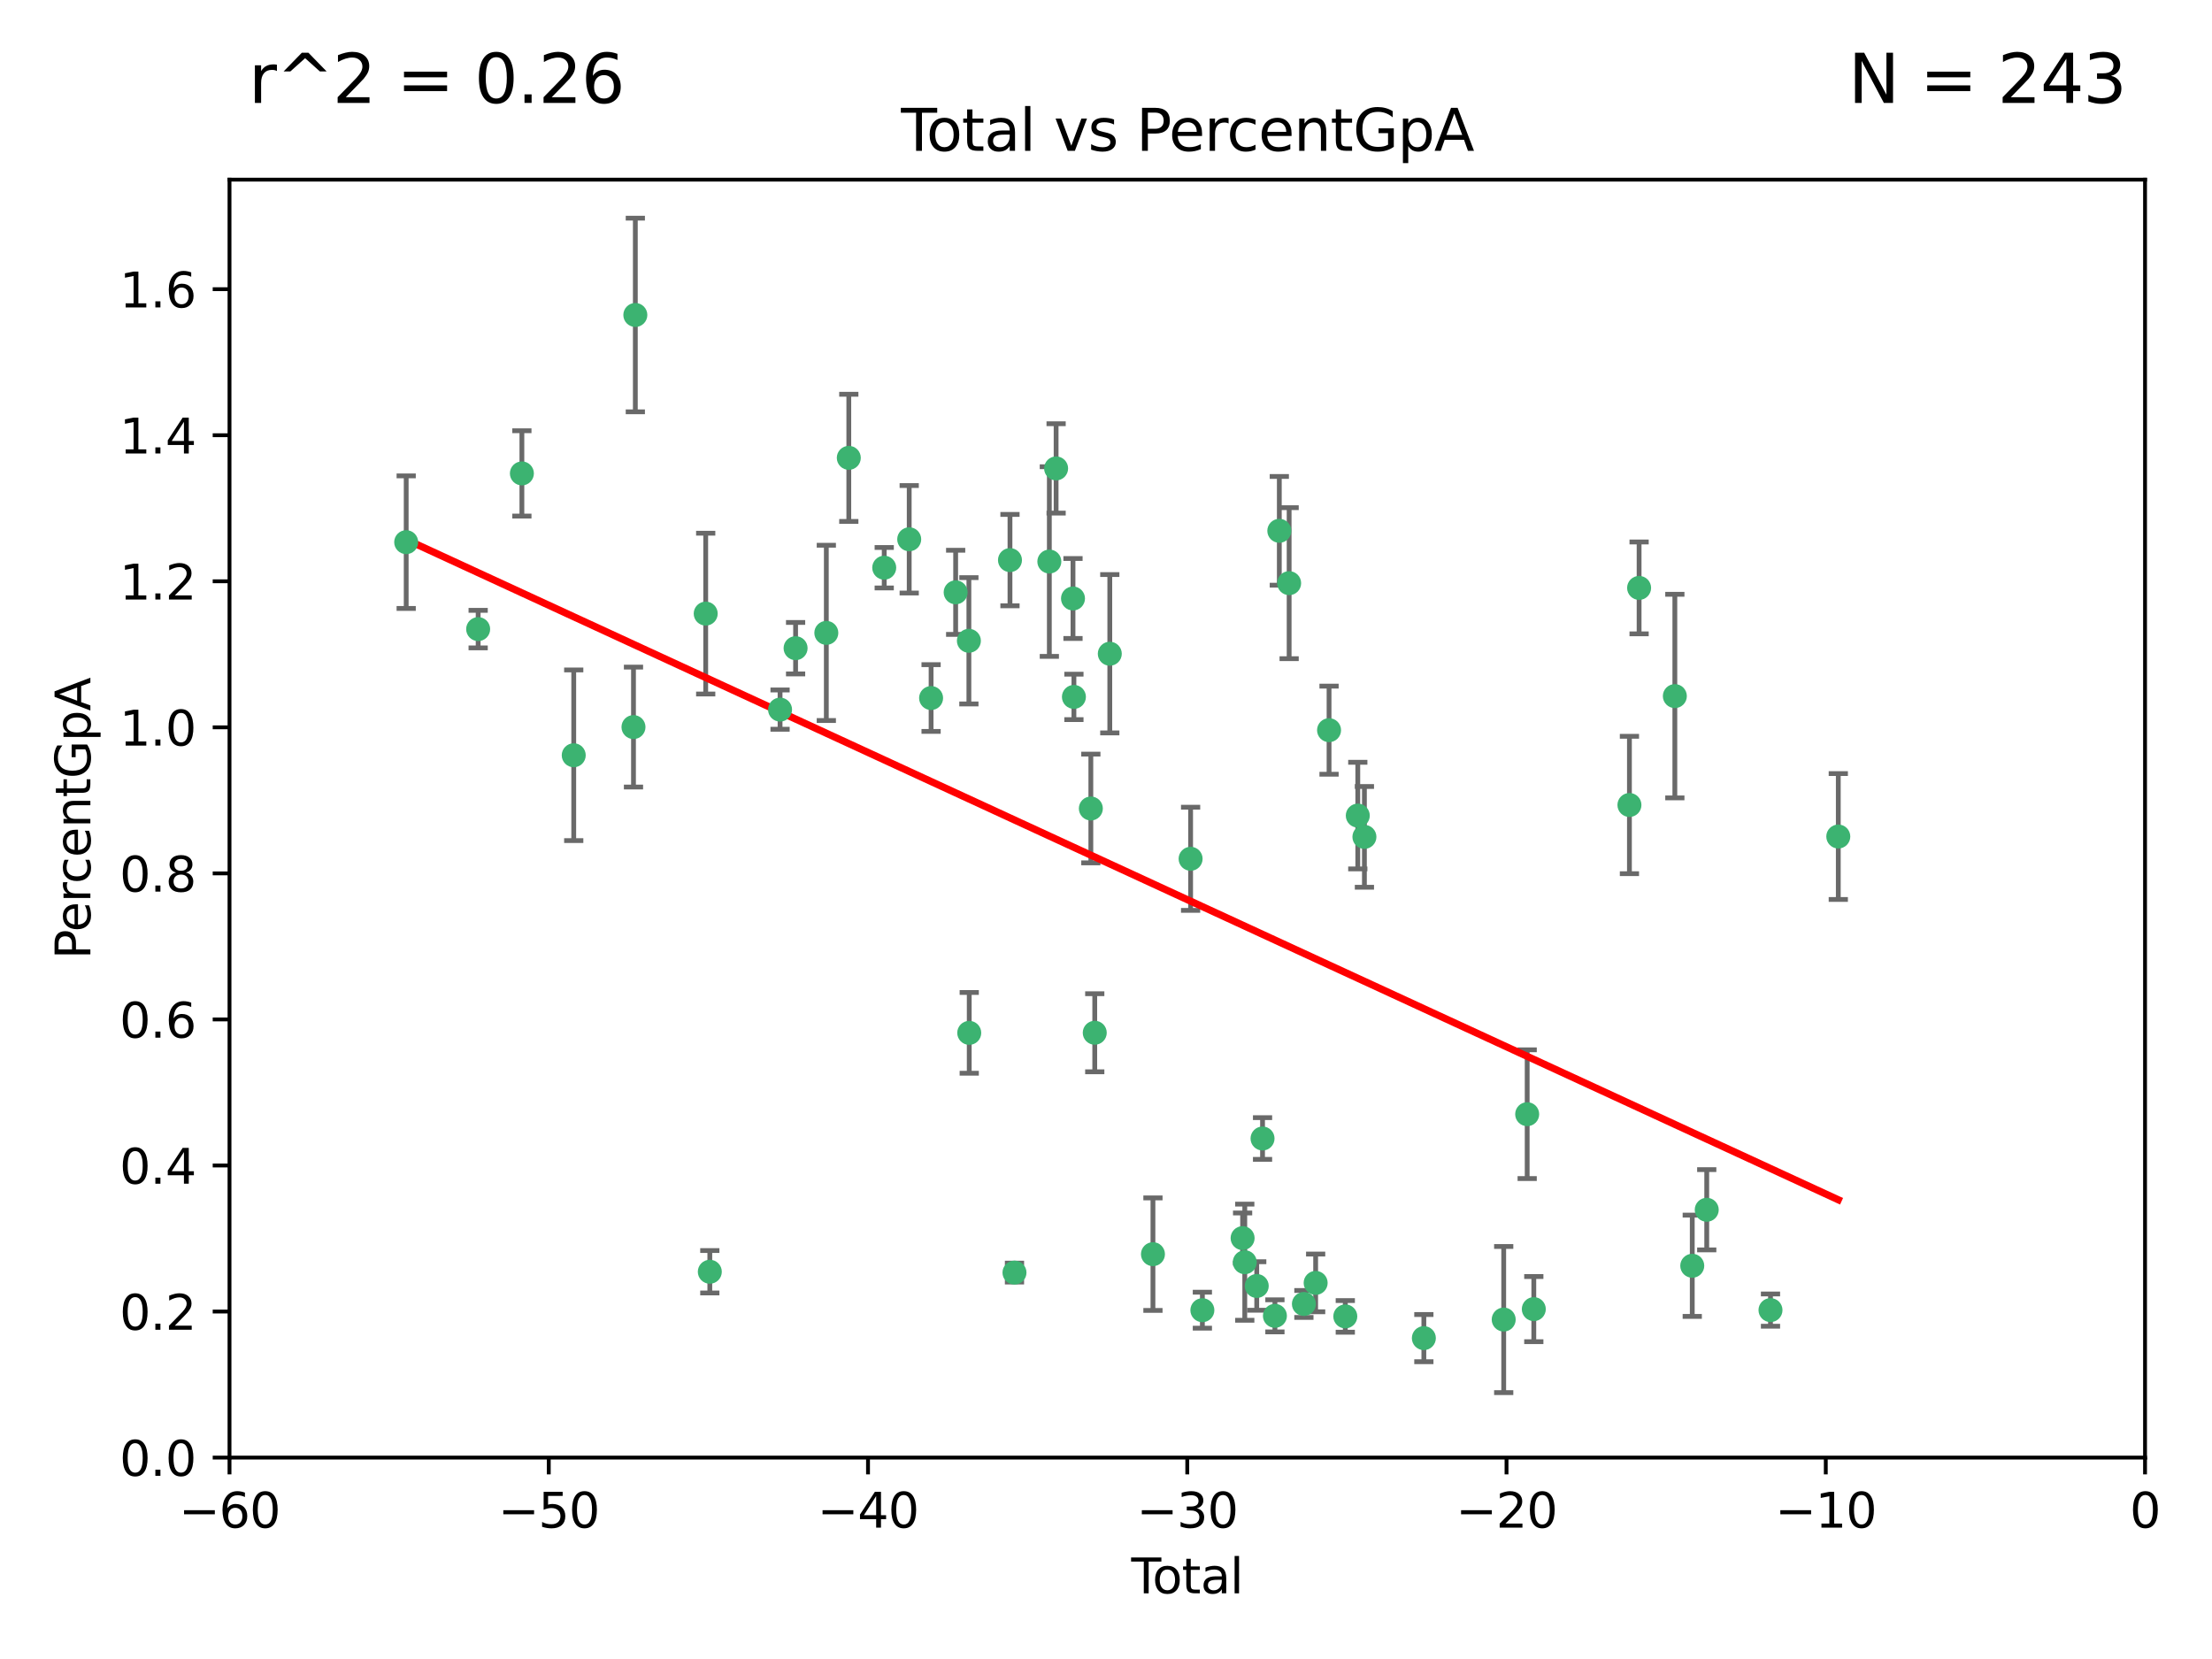 <?xml version="1.0" encoding="utf-8" standalone="no"?>
<!DOCTYPE svg PUBLIC "-//W3C//DTD SVG 1.1//EN"
  "http://www.w3.org/Graphics/SVG/1.1/DTD/svg11.dtd">
<svg xmlns:xlink="http://www.w3.org/1999/xlink" width="460.8pt" height="345.6pt" viewBox="0 0 460.8 345.6" xmlns="http://www.w3.org/2000/svg" version="1.1">
 <defs>
  <style type="text/css">*{stroke-linejoin: round; stroke-linecap: butt}</style>
 </defs>
 <g id="figure_1">
  <g id="patch_1">
   <path d="M 0 345.6 
L 460.8 345.6 
L 460.8 0 
L 0 0 
z
" style="fill: #ffffff"/>
  </g>
  <g id="axes_1">
   <g id="patch_2">
    <path d="M 47.81 303.64 
L 446.85 303.64 
L 446.85 37.422 
L 47.81 37.422 
z
" style="fill: #ffffff"/>
   </g>
   <g id="PathCollection_1">
    <defs>
     <path id="m4f9d0438b4" d="M 0 1.118 
C 0.297 1.118 0.581 1 0.791 0.791 
C 1 0.581 1.118 0.297 1.118 0 
C 1.118 -0.297 1 -0.581 0.791 -0.791 
C 0.581 -1 0.297 -1.118 0 -1.118 
C -0.297 -1.118 -0.581 -1 -0.791 -0.791 
C -1 -0.581 -1.118 -0.297 -1.118 0 
C -1.118 0.297 -1 0.581 -0.791 0.791 
C -0.581 1 -0.297 1.118 0 1.118 
z
" style="stroke: #3cb371"/>
    </defs>
    <g clip-path="url(#p48d75d1eac)">
     <use xlink:href="#m4f9d0438b4" x="84.617" y="112.942" style="fill: #3cb371; stroke: #3cb371"/>
     <use xlink:href="#m4f9d0438b4" x="99.609" y="131.055" style="fill: #3cb371; stroke: #3cb371"/>
     <use xlink:href="#m4f9d0438b4" x="108.719" y="98.62" style="fill: #3cb371; stroke: #3cb371"/>
     <use xlink:href="#m4f9d0438b4" x="119.519" y="157.336" style="fill: #3cb371; stroke: #3cb371"/>
     <use xlink:href="#m4f9d0438b4" x="131.967" y="151.463" style="fill: #3cb371; stroke: #3cb371"/>
     <use xlink:href="#m4f9d0438b4" x="132.351" y="65.615" style="fill: #3cb371; stroke: #3cb371"/>
     <use xlink:href="#m4f9d0438b4" x="147.011" y="127.827" style="fill: #3cb371; stroke: #3cb371"/>
     <use xlink:href="#m4f9d0438b4" x="147.867" y="264.929" style="fill: #3cb371; stroke: #3cb371"/>
     <use xlink:href="#m4f9d0438b4" x="162.501" y="147.824" style="fill: #3cb371; stroke: #3cb371"/>
     <use xlink:href="#m4f9d0438b4" x="165.737" y="135.027" style="fill: #3cb371; stroke: #3cb371"/>
     <use xlink:href="#m4f9d0438b4" x="172.138" y="131.841" style="fill: #3cb371; stroke: #3cb371"/>
     <use xlink:href="#m4f9d0438b4" x="176.821" y="95.379" style="fill: #3cb371; stroke: #3cb371"/>
     <use xlink:href="#m4f9d0438b4" x="184.2" y="118.263" style="fill: #3cb371; stroke: #3cb371"/>
     <use xlink:href="#m4f9d0438b4" x="189.405" y="112.342" style="fill: #3cb371; stroke: #3cb371"/>
     <use xlink:href="#m4f9d0438b4" x="193.963" y="145.415" style="fill: #3cb371; stroke: #3cb371"/>
     <use xlink:href="#m4f9d0438b4" x="199.081" y="123.393" style="fill: #3cb371; stroke: #3cb371"/>
     <use xlink:href="#m4f9d0438b4" x="201.837" y="133.489" style="fill: #3cb371; stroke: #3cb371"/>
     <use xlink:href="#m4f9d0438b4" x="201.91" y="215.165" style="fill: #3cb371; stroke: #3cb371"/>
     <use xlink:href="#m4f9d0438b4" x="210.397" y="116.68" style="fill: #3cb371; stroke: #3cb371"/>
     <use xlink:href="#m4f9d0438b4" x="211.335" y="265.102" style="fill: #3cb371; stroke: #3cb371"/>
     <use xlink:href="#m4f9d0438b4" x="218.597" y="116.981" style="fill: #3cb371; stroke: #3cb371"/>
     <use xlink:href="#m4f9d0438b4" x="220.007" y="97.58" style="fill: #3cb371; stroke: #3cb371"/>
     <use xlink:href="#m4f9d0438b4" x="223.525" y="124.676" style="fill: #3cb371; stroke: #3cb371"/>
     <use xlink:href="#m4f9d0438b4" x="223.717" y="145.177" style="fill: #3cb371; stroke: #3cb371"/>
     <use xlink:href="#m4f9d0438b4" x="227.243" y="168.424" style="fill: #3cb371; stroke: #3cb371"/>
     <use xlink:href="#m4f9d0438b4" x="228.057" y="215.142" style="fill: #3cb371; stroke: #3cb371"/>
     <use xlink:href="#m4f9d0438b4" x="231.191" y="136.185" style="fill: #3cb371; stroke: #3cb371"/>
     <use xlink:href="#m4f9d0438b4" x="240.18" y="261.265" style="fill: #3cb371; stroke: #3cb371"/>
     <use xlink:href="#m4f9d0438b4" x="248.025" y="178.902" style="fill: #3cb371; stroke: #3cb371"/>
     <use xlink:href="#m4f9d0438b4" x="250.477" y="272.938" style="fill: #3cb371; stroke: #3cb371"/>
     <use xlink:href="#m4f9d0438b4" x="258.858" y="257.921" style="fill: #3cb371; stroke: #3cb371"/>
     <use xlink:href="#m4f9d0438b4" x="259.308" y="262.942" style="fill: #3cb371; stroke: #3cb371"/>
     <use xlink:href="#m4f9d0438b4" x="261.801" y="267.892" style="fill: #3cb371; stroke: #3cb371"/>
     <use xlink:href="#m4f9d0438b4" x="263.01" y="237.171" style="fill: #3cb371; stroke: #3cb371"/>
     <use xlink:href="#m4f9d0438b4" x="265.589" y="274.114" style="fill: #3cb371; stroke: #3cb371"/>
     <use xlink:href="#m4f9d0438b4" x="266.505" y="110.578" style="fill: #3cb371; stroke: #3cb371"/>
     <use xlink:href="#m4f9d0438b4" x="268.551" y="121.483" style="fill: #3cb371; stroke: #3cb371"/>
     <use xlink:href="#m4f9d0438b4" x="271.626" y="271.638" style="fill: #3cb371; stroke: #3cb371"/>
     <use xlink:href="#m4f9d0438b4" x="274.074" y="267.254" style="fill: #3cb371; stroke: #3cb371"/>
     <use xlink:href="#m4f9d0438b4" x="276.866" y="152.109" style="fill: #3cb371; stroke: #3cb371"/>
     <use xlink:href="#m4f9d0438b4" x="280.25" y="274.228" style="fill: #3cb371; stroke: #3cb371"/>
     <use xlink:href="#m4f9d0438b4" x="282.852" y="169.904" style="fill: #3cb371; stroke: #3cb371"/>
     <use xlink:href="#m4f9d0438b4" x="284.233" y="174.337" style="fill: #3cb371; stroke: #3cb371"/>
     <use xlink:href="#m4f9d0438b4" x="296.615" y="278.754" style="fill: #3cb371; stroke: #3cb371"/>
     <use xlink:href="#m4f9d0438b4" x="313.249" y="274.885" style="fill: #3cb371; stroke: #3cb371"/>
     <use xlink:href="#m4f9d0438b4" x="318.14" y="232.104" style="fill: #3cb371; stroke: #3cb371"/>
     <use xlink:href="#m4f9d0438b4" x="319.52" y="272.713" style="fill: #3cb371; stroke: #3cb371"/>
     <use xlink:href="#m4f9d0438b4" x="339.441" y="167.694" style="fill: #3cb371; stroke: #3cb371"/>
     <use xlink:href="#m4f9d0438b4" x="341.455" y="122.472" style="fill: #3cb371; stroke: #3cb371"/>
     <use xlink:href="#m4f9d0438b4" x="348.901" y="145.01" style="fill: #3cb371; stroke: #3cb371"/>
     <use xlink:href="#m4f9d0438b4" x="352.528" y="263.683" style="fill: #3cb371; stroke: #3cb371"/>
     <use xlink:href="#m4f9d0438b4" x="355.544" y="252.017" style="fill: #3cb371; stroke: #3cb371"/>
     <use xlink:href="#m4f9d0438b4" x="368.826" y="272.919" style="fill: #3cb371; stroke: #3cb371"/>
     <use xlink:href="#m4f9d0438b4" x="382.95" y="174.262" style="fill: #3cb371; stroke: #3cb371"/>
    </g>
   </g>
   <g id="matplotlib.axis_1">
    <g id="xtick_1">
     <g id="line2d_1">
      <defs>
       <path id="m6ac5cd3723" d="M 0 0 
L 0 3.5 
" style="stroke: #000000; stroke-width: 0.8"/>
      </defs>
      <g>
       <use xlink:href="#m6ac5cd3723" x="47.81" y="303.64" style="stroke: #000000; stroke-width: 0.8"/>
      </g>
     </g>
     <g id="text_1">
      <!-- −60 -->
      <g transform="translate(37.258 318.238)scale(0.1 -0.1)">
       <defs>
        <path id="DejaVuSans-2212" d="M 678 2272 
L 4684 2272 
L 4684 1741 
L 678 1741 
L 678 2272 
z
" transform="scale(0.016)"/>
        <path id="DejaVuSans-36" d="M 2113 2584 
Q 1688 2584 1439 2293 
Q 1191 2003 1191 1497 
Q 1191 994 1439 701 
Q 1688 409 2113 409 
Q 2538 409 2786 701 
Q 3034 994 3034 1497 
Q 3034 2003 2786 2293 
Q 2538 2584 2113 2584 
z
M 3366 4563 
L 3366 3988 
Q 3128 4100 2886 4159 
Q 2644 4219 2406 4219 
Q 1781 4219 1451 3797 
Q 1122 3375 1075 2522 
Q 1259 2794 1537 2939 
Q 1816 3084 2150 3084 
Q 2853 3084 3261 2657 
Q 3669 2231 3669 1497 
Q 3669 778 3244 343 
Q 2819 -91 2113 -91 
Q 1303 -91 875 529 
Q 447 1150 447 2328 
Q 447 3434 972 4092 
Q 1497 4750 2381 4750 
Q 2619 4750 2861 4703 
Q 3103 4656 3366 4563 
z
" transform="scale(0.016)"/>
        <path id="DejaVuSans-30" d="M 2034 4250 
Q 1547 4250 1301 3770 
Q 1056 3291 1056 2328 
Q 1056 1369 1301 889 
Q 1547 409 2034 409 
Q 2525 409 2770 889 
Q 3016 1369 3016 2328 
Q 3016 3291 2770 3770 
Q 2525 4250 2034 4250 
z
M 2034 4750 
Q 2819 4750 3233 4129 
Q 3647 3509 3647 2328 
Q 3647 1150 3233 529 
Q 2819 -91 2034 -91 
Q 1250 -91 836 529 
Q 422 1150 422 2328 
Q 422 3509 836 4129 
Q 1250 4750 2034 4750 
z
" transform="scale(0.016)"/>
       </defs>
       <use xlink:href="#DejaVuSans-2212"/>
       <use xlink:href="#DejaVuSans-36" x="83.789"/>
       <use xlink:href="#DejaVuSans-30" x="147.412"/>
      </g>
     </g>
    </g>
    <g id="xtick_2">
     <g id="line2d_2">
      <g>
       <use xlink:href="#m6ac5cd3723" x="114.317" y="303.64" style="stroke: #000000; stroke-width: 0.8"/>
      </g>
     </g>
     <g id="text_2">
      <!-- −50 -->
      <g transform="translate(103.764 318.238)scale(0.1 -0.1)">
       <defs>
        <path id="DejaVuSans-35" d="M 691 4666 
L 3169 4666 
L 3169 4134 
L 1269 4134 
L 1269 2991 
Q 1406 3038 1543 3061 
Q 1681 3084 1819 3084 
Q 2600 3084 3056 2656 
Q 3513 2228 3513 1497 
Q 3513 744 3044 326 
Q 2575 -91 1722 -91 
Q 1428 -91 1123 -41 
Q 819 9 494 109 
L 494 744 
Q 775 591 1075 516 
Q 1375 441 1709 441 
Q 2250 441 2565 725 
Q 2881 1009 2881 1497 
Q 2881 1984 2565 2268 
Q 2250 2553 1709 2553 
Q 1456 2553 1204 2497 
Q 953 2441 691 2322 
L 691 4666 
z
" transform="scale(0.016)"/>
       </defs>
       <use xlink:href="#DejaVuSans-2212"/>
       <use xlink:href="#DejaVuSans-35" x="83.789"/>
       <use xlink:href="#DejaVuSans-30" x="147.412"/>
      </g>
     </g>
    </g>
    <g id="xtick_3">
     <g id="line2d_3">
      <g>
       <use xlink:href="#m6ac5cd3723" x="180.823" y="303.64" style="stroke: #000000; stroke-width: 0.8"/>
      </g>
     </g>
     <g id="text_3">
      <!-- −40 -->
      <g transform="translate(170.271 318.238)scale(0.1 -0.1)">
       <defs>
        <path id="DejaVuSans-34" d="M 2419 4116 
L 825 1625 
L 2419 1625 
L 2419 4116 
z
M 2253 4666 
L 3047 4666 
L 3047 1625 
L 3713 1625 
L 3713 1100 
L 3047 1100 
L 3047 0 
L 2419 0 
L 2419 1100 
L 313 1100 
L 313 1709 
L 2253 4666 
z
" transform="scale(0.016)"/>
       </defs>
       <use xlink:href="#DejaVuSans-2212"/>
       <use xlink:href="#DejaVuSans-34" x="83.789"/>
       <use xlink:href="#DejaVuSans-30" x="147.412"/>
      </g>
     </g>
    </g>
    <g id="xtick_4">
     <g id="line2d_4">
      <g>
       <use xlink:href="#m6ac5cd3723" x="247.33" y="303.64" style="stroke: #000000; stroke-width: 0.8"/>
      </g>
     </g>
     <g id="text_4">
      <!-- −30 -->
      <g transform="translate(236.778 318.238)scale(0.1 -0.1)">
       <defs>
        <path id="DejaVuSans-33" d="M 2597 2516 
Q 3050 2419 3304 2112 
Q 3559 1806 3559 1356 
Q 3559 666 3084 287 
Q 2609 -91 1734 -91 
Q 1441 -91 1130 -33 
Q 819 25 488 141 
L 488 750 
Q 750 597 1062 519 
Q 1375 441 1716 441 
Q 2309 441 2620 675 
Q 2931 909 2931 1356 
Q 2931 1769 2642 2001 
Q 2353 2234 1838 2234 
L 1294 2234 
L 1294 2753 
L 1863 2753 
Q 2328 2753 2575 2939 
Q 2822 3125 2822 3475 
Q 2822 3834 2567 4026 
Q 2313 4219 1838 4219 
Q 1578 4219 1281 4162 
Q 984 4106 628 3988 
L 628 4550 
Q 988 4650 1302 4700 
Q 1616 4750 1894 4750 
Q 2613 4750 3031 4423 
Q 3450 4097 3450 3541 
Q 3450 3153 3228 2886 
Q 3006 2619 2597 2516 
z
" transform="scale(0.016)"/>
       </defs>
       <use xlink:href="#DejaVuSans-2212"/>
       <use xlink:href="#DejaVuSans-33" x="83.789"/>
       <use xlink:href="#DejaVuSans-30" x="147.412"/>
      </g>
     </g>
    </g>
    <g id="xtick_5">
     <g id="line2d_5">
      <g>
       <use xlink:href="#m6ac5cd3723" x="313.837" y="303.64" style="stroke: #000000; stroke-width: 0.8"/>
      </g>
     </g>
     <g id="text_5">
      <!-- −20 -->
      <g transform="translate(303.284 318.238)scale(0.1 -0.1)">
       <defs>
        <path id="DejaVuSans-32" d="M 1228 531 
L 3431 531 
L 3431 0 
L 469 0 
L 469 531 
Q 828 903 1448 1529 
Q 2069 2156 2228 2338 
Q 2531 2678 2651 2914 
Q 2772 3150 2772 3378 
Q 2772 3750 2511 3984 
Q 2250 4219 1831 4219 
Q 1534 4219 1204 4116 
Q 875 4013 500 3803 
L 500 4441 
Q 881 4594 1212 4672 
Q 1544 4750 1819 4750 
Q 2544 4750 2975 4387 
Q 3406 4025 3406 3419 
Q 3406 3131 3298 2873 
Q 3191 2616 2906 2266 
Q 2828 2175 2409 1742 
Q 1991 1309 1228 531 
z
" transform="scale(0.016)"/>
       </defs>
       <use xlink:href="#DejaVuSans-2212"/>
       <use xlink:href="#DejaVuSans-32" x="83.789"/>
       <use xlink:href="#DejaVuSans-30" x="147.412"/>
      </g>
     </g>
    </g>
    <g id="xtick_6">
     <g id="line2d_6">
      <g>
       <use xlink:href="#m6ac5cd3723" x="380.343" y="303.64" style="stroke: #000000; stroke-width: 0.8"/>
      </g>
     </g>
     <g id="text_6">
      <!-- −10 -->
      <g transform="translate(369.791 318.238)scale(0.1 -0.1)">
       <defs>
        <path id="DejaVuSans-31" d="M 794 531 
L 1825 531 
L 1825 4091 
L 703 3866 
L 703 4441 
L 1819 4666 
L 2450 4666 
L 2450 531 
L 3481 531 
L 3481 0 
L 794 0 
L 794 531 
z
" transform="scale(0.016)"/>
       </defs>
       <use xlink:href="#DejaVuSans-2212"/>
       <use xlink:href="#DejaVuSans-31" x="83.789"/>
       <use xlink:href="#DejaVuSans-30" x="147.412"/>
      </g>
     </g>
    </g>
    <g id="xtick_7">
     <g id="line2d_7">
      <g>
       <use xlink:href="#m6ac5cd3723" x="446.85" y="303.64" style="stroke: #000000; stroke-width: 0.8"/>
      </g>
     </g>
     <g id="text_7">
      <!-- 0 -->
      <g transform="translate(443.669 318.238)scale(0.1 -0.1)">
       <use xlink:href="#DejaVuSans-30"/>
      </g>
     </g>
    </g>
    <g id="text_8">
     <!-- Total -->
     <g transform="translate(235.653 331.917)scale(0.1 -0.1)">
      <defs>
       <path id="DejaVuSans-54" d="M -19 4666 
L 3928 4666 
L 3928 4134 
L 2272 4134 
L 2272 0 
L 1638 0 
L 1638 4134 
L -19 4134 
L -19 4666 
z
" transform="scale(0.016)"/>
       <path id="DejaVuSans-6f" d="M 1959 3097 
Q 1497 3097 1228 2736 
Q 959 2375 959 1747 
Q 959 1119 1226 758 
Q 1494 397 1959 397 
Q 2419 397 2687 759 
Q 2956 1122 2956 1747 
Q 2956 2369 2687 2733 
Q 2419 3097 1959 3097 
z
M 1959 3584 
Q 2709 3584 3137 3096 
Q 3566 2609 3566 1747 
Q 3566 888 3137 398 
Q 2709 -91 1959 -91 
Q 1206 -91 779 398 
Q 353 888 353 1747 
Q 353 2609 779 3096 
Q 1206 3584 1959 3584 
z
" transform="scale(0.016)"/>
       <path id="DejaVuSans-74" d="M 1172 4494 
L 1172 3500 
L 2356 3500 
L 2356 3053 
L 1172 3053 
L 1172 1153 
Q 1172 725 1289 603 
Q 1406 481 1766 481 
L 2356 481 
L 2356 0 
L 1766 0 
Q 1100 0 847 248 
Q 594 497 594 1153 
L 594 3053 
L 172 3053 
L 172 3500 
L 594 3500 
L 594 4494 
L 1172 4494 
z
" transform="scale(0.016)"/>
       <path id="DejaVuSans-61" d="M 2194 1759 
Q 1497 1759 1228 1600 
Q 959 1441 959 1056 
Q 959 750 1161 570 
Q 1363 391 1709 391 
Q 2188 391 2477 730 
Q 2766 1069 2766 1631 
L 2766 1759 
L 2194 1759 
z
M 3341 1997 
L 3341 0 
L 2766 0 
L 2766 531 
Q 2569 213 2275 61 
Q 1981 -91 1556 -91 
Q 1019 -91 701 211 
Q 384 513 384 1019 
Q 384 1609 779 1909 
Q 1175 2209 1959 2209 
L 2766 2209 
L 2766 2266 
Q 2766 2663 2505 2880 
Q 2244 3097 1772 3097 
Q 1472 3097 1187 3025 
Q 903 2953 641 2809 
L 641 3341 
Q 956 3463 1253 3523 
Q 1550 3584 1831 3584 
Q 2591 3584 2966 3190 
Q 3341 2797 3341 1997 
z
" transform="scale(0.016)"/>
       <path id="DejaVuSans-6c" d="M 603 4863 
L 1178 4863 
L 1178 0 
L 603 0 
L 603 4863 
z
" transform="scale(0.016)"/>
      </defs>
      <use xlink:href="#DejaVuSans-54"/>
      <use xlink:href="#DejaVuSans-6f" x="44.084"/>
      <use xlink:href="#DejaVuSans-74" x="105.266"/>
      <use xlink:href="#DejaVuSans-61" x="144.475"/>
      <use xlink:href="#DejaVuSans-6c" x="205.754"/>
     </g>
    </g>
   </g>
   <g id="matplotlib.axis_2">
    <g id="ytick_1">
     <g id="line2d_8">
      <defs>
       <path id="m7267d95644" d="M 0 0 
L -3.5 0 
" style="stroke: #000000; stroke-width: 0.8"/>
      </defs>
      <g>
       <use xlink:href="#m7267d95644" x="47.81" y="303.64" style="stroke: #000000; stroke-width: 0.8"/>
      </g>
     </g>
     <g id="text_9">
      <!-- 0.0 -->
      <g transform="translate(24.907 307.439)scale(0.1 -0.1)">
       <defs>
        <path id="DejaVuSans-2e" d="M 684 794 
L 1344 794 
L 1344 0 
L 684 0 
L 684 794 
z
" transform="scale(0.016)"/>
       </defs>
       <use xlink:href="#DejaVuSans-30"/>
       <use xlink:href="#DejaVuSans-2e" x="63.623"/>
       <use xlink:href="#DejaVuSans-30" x="95.41"/>
      </g>
     </g>
    </g>
    <g id="ytick_2">
     <g id="line2d_9">
      <g>
       <use xlink:href="#m7267d95644" x="47.81" y="273.215" style="stroke: #000000; stroke-width: 0.8"/>
      </g>
     </g>
     <g id="text_10">
      <!-- 0.2 -->
      <g transform="translate(24.907 277.014)scale(0.1 -0.1)">
       <use xlink:href="#DejaVuSans-30"/>
       <use xlink:href="#DejaVuSans-2e" x="63.623"/>
       <use xlink:href="#DejaVuSans-32" x="95.41"/>
      </g>
     </g>
    </g>
    <g id="ytick_3">
     <g id="line2d_10">
      <g>
       <use xlink:href="#m7267d95644" x="47.81" y="242.79" style="stroke: #000000; stroke-width: 0.8"/>
      </g>
     </g>
     <g id="text_11">
      <!-- 0.4 -->
      <g transform="translate(24.907 246.589)scale(0.1 -0.1)">
       <use xlink:href="#DejaVuSans-30"/>
       <use xlink:href="#DejaVuSans-2e" x="63.623"/>
       <use xlink:href="#DejaVuSans-34" x="95.41"/>
      </g>
     </g>
    </g>
    <g id="ytick_4">
     <g id="line2d_11">
      <g>
       <use xlink:href="#m7267d95644" x="47.81" y="212.365" style="stroke: #000000; stroke-width: 0.8"/>
      </g>
     </g>
     <g id="text_12">
      <!-- 0.6 -->
      <g transform="translate(24.907 216.164)scale(0.1 -0.1)">
       <use xlink:href="#DejaVuSans-30"/>
       <use xlink:href="#DejaVuSans-2e" x="63.623"/>
       <use xlink:href="#DejaVuSans-36" x="95.41"/>
      </g>
     </g>
    </g>
    <g id="ytick_5">
     <g id="line2d_12">
      <g>
       <use xlink:href="#m7267d95644" x="47.81" y="181.94" style="stroke: #000000; stroke-width: 0.8"/>
      </g>
     </g>
     <g id="text_13">
      <!-- 0.8 -->
      <g transform="translate(24.907 185.739)scale(0.1 -0.1)">
       <defs>
        <path id="DejaVuSans-38" d="M 2034 2216 
Q 1584 2216 1326 1975 
Q 1069 1734 1069 1313 
Q 1069 891 1326 650 
Q 1584 409 2034 409 
Q 2484 409 2743 651 
Q 3003 894 3003 1313 
Q 3003 1734 2745 1975 
Q 2488 2216 2034 2216 
z
M 1403 2484 
Q 997 2584 770 2862 
Q 544 3141 544 3541 
Q 544 4100 942 4425 
Q 1341 4750 2034 4750 
Q 2731 4750 3128 4425 
Q 3525 4100 3525 3541 
Q 3525 3141 3298 2862 
Q 3072 2584 2669 2484 
Q 3125 2378 3379 2068 
Q 3634 1759 3634 1313 
Q 3634 634 3220 271 
Q 2806 -91 2034 -91 
Q 1263 -91 848 271 
Q 434 634 434 1313 
Q 434 1759 690 2068 
Q 947 2378 1403 2484 
z
M 1172 3481 
Q 1172 3119 1398 2916 
Q 1625 2713 2034 2713 
Q 2441 2713 2670 2916 
Q 2900 3119 2900 3481 
Q 2900 3844 2670 4047 
Q 2441 4250 2034 4250 
Q 1625 4250 1398 4047 
Q 1172 3844 1172 3481 
z
" transform="scale(0.016)"/>
       </defs>
       <use xlink:href="#DejaVuSans-30"/>
       <use xlink:href="#DejaVuSans-2e" x="63.623"/>
       <use xlink:href="#DejaVuSans-38" x="95.41"/>
      </g>
     </g>
    </g>
    <g id="ytick_6">
     <g id="line2d_13">
      <g>
       <use xlink:href="#m7267d95644" x="47.81" y="151.515" style="stroke: #000000; stroke-width: 0.8"/>
      </g>
     </g>
     <g id="text_14">
      <!-- 1.0 -->
      <g transform="translate(24.907 155.315)scale(0.1 -0.1)">
       <use xlink:href="#DejaVuSans-31"/>
       <use xlink:href="#DejaVuSans-2e" x="63.623"/>
       <use xlink:href="#DejaVuSans-30" x="95.41"/>
      </g>
     </g>
    </g>
    <g id="ytick_7">
     <g id="line2d_14">
      <g>
       <use xlink:href="#m7267d95644" x="47.81" y="121.09" style="stroke: #000000; stroke-width: 0.8"/>
      </g>
     </g>
     <g id="text_15">
      <!-- 1.2 -->
      <g transform="translate(24.907 124.89)scale(0.1 -0.1)">
       <use xlink:href="#DejaVuSans-31"/>
       <use xlink:href="#DejaVuSans-2e" x="63.623"/>
       <use xlink:href="#DejaVuSans-32" x="95.41"/>
      </g>
     </g>
    </g>
    <g id="ytick_8">
     <g id="line2d_15">
      <g>
       <use xlink:href="#m7267d95644" x="47.81" y="90.665" style="stroke: #000000; stroke-width: 0.8"/>
      </g>
     </g>
     <g id="text_16">
      <!-- 1.4 -->
      <g transform="translate(24.907 94.465)scale(0.1 -0.1)">
       <use xlink:href="#DejaVuSans-31"/>
       <use xlink:href="#DejaVuSans-2e" x="63.623"/>
       <use xlink:href="#DejaVuSans-34" x="95.41"/>
      </g>
     </g>
    </g>
    <g id="ytick_9">
     <g id="line2d_16">
      <g>
       <use xlink:href="#m7267d95644" x="47.81" y="60.241" style="stroke: #000000; stroke-width: 0.8"/>
      </g>
     </g>
     <g id="text_17">
      <!-- 1.6 -->
      <g transform="translate(24.907 64.04)scale(0.1 -0.1)">
       <use xlink:href="#DejaVuSans-31"/>
       <use xlink:href="#DejaVuSans-2e" x="63.623"/>
       <use xlink:href="#DejaVuSans-36" x="95.41"/>
      </g>
     </g>
    </g>
    <g id="text_18">
     <!-- PercentGpA -->
     <g transform="translate(18.827 199.807)rotate(-90)scale(0.1 -0.1)">
      <defs>
       <path id="DejaVuSans-50" d="M 1259 4147 
L 1259 2394 
L 2053 2394 
Q 2494 2394 2734 2622 
Q 2975 2850 2975 3272 
Q 2975 3691 2734 3919 
Q 2494 4147 2053 4147 
L 1259 4147 
z
M 628 4666 
L 2053 4666 
Q 2838 4666 3239 4311 
Q 3641 3956 3641 3272 
Q 3641 2581 3239 2228 
Q 2838 1875 2053 1875 
L 1259 1875 
L 1259 0 
L 628 0 
L 628 4666 
z
" transform="scale(0.016)"/>
       <path id="DejaVuSans-65" d="M 3597 1894 
L 3597 1613 
L 953 1613 
Q 991 1019 1311 708 
Q 1631 397 2203 397 
Q 2534 397 2845 478 
Q 3156 559 3463 722 
L 3463 178 
Q 3153 47 2828 -22 
Q 2503 -91 2169 -91 
Q 1331 -91 842 396 
Q 353 884 353 1716 
Q 353 2575 817 3079 
Q 1281 3584 2069 3584 
Q 2775 3584 3186 3129 
Q 3597 2675 3597 1894 
z
M 3022 2063 
Q 3016 2534 2758 2815 
Q 2500 3097 2075 3097 
Q 1594 3097 1305 2825 
Q 1016 2553 972 2059 
L 3022 2063 
z
" transform="scale(0.016)"/>
       <path id="DejaVuSans-72" d="M 2631 2963 
Q 2534 3019 2420 3045 
Q 2306 3072 2169 3072 
Q 1681 3072 1420 2755 
Q 1159 2438 1159 1844 
L 1159 0 
L 581 0 
L 581 3500 
L 1159 3500 
L 1159 2956 
Q 1341 3275 1631 3429 
Q 1922 3584 2338 3584 
Q 2397 3584 2469 3576 
Q 2541 3569 2628 3553 
L 2631 2963 
z
" transform="scale(0.016)"/>
       <path id="DejaVuSans-63" d="M 3122 3366 
L 3122 2828 
Q 2878 2963 2633 3030 
Q 2388 3097 2138 3097 
Q 1578 3097 1268 2742 
Q 959 2388 959 1747 
Q 959 1106 1268 751 
Q 1578 397 2138 397 
Q 2388 397 2633 464 
Q 2878 531 3122 666 
L 3122 134 
Q 2881 22 2623 -34 
Q 2366 -91 2075 -91 
Q 1284 -91 818 406 
Q 353 903 353 1747 
Q 353 2603 823 3093 
Q 1294 3584 2113 3584 
Q 2378 3584 2631 3529 
Q 2884 3475 3122 3366 
z
" transform="scale(0.016)"/>
       <path id="DejaVuSans-6e" d="M 3513 2113 
L 3513 0 
L 2938 0 
L 2938 2094 
Q 2938 2591 2744 2837 
Q 2550 3084 2163 3084 
Q 1697 3084 1428 2787 
Q 1159 2491 1159 1978 
L 1159 0 
L 581 0 
L 581 3500 
L 1159 3500 
L 1159 2956 
Q 1366 3272 1645 3428 
Q 1925 3584 2291 3584 
Q 2894 3584 3203 3211 
Q 3513 2838 3513 2113 
z
" transform="scale(0.016)"/>
       <path id="DejaVuSans-47" d="M 3809 666 
L 3809 1919 
L 2778 1919 
L 2778 2438 
L 4434 2438 
L 4434 434 
Q 4069 175 3628 42 
Q 3188 -91 2688 -91 
Q 1594 -91 976 548 
Q 359 1188 359 2328 
Q 359 3472 976 4111 
Q 1594 4750 2688 4750 
Q 3144 4750 3555 4637 
Q 3966 4525 4313 4306 
L 4313 3634 
Q 3963 3931 3569 4081 
Q 3175 4231 2741 4231 
Q 1884 4231 1454 3753 
Q 1025 3275 1025 2328 
Q 1025 1384 1454 906 
Q 1884 428 2741 428 
Q 3075 428 3337 486 
Q 3600 544 3809 666 
z
" transform="scale(0.016)"/>
       <path id="DejaVuSans-70" d="M 1159 525 
L 1159 -1331 
L 581 -1331 
L 581 3500 
L 1159 3500 
L 1159 2969 
Q 1341 3281 1617 3432 
Q 1894 3584 2278 3584 
Q 2916 3584 3314 3078 
Q 3713 2572 3713 1747 
Q 3713 922 3314 415 
Q 2916 -91 2278 -91 
Q 1894 -91 1617 61 
Q 1341 213 1159 525 
z
M 3116 1747 
Q 3116 2381 2855 2742 
Q 2594 3103 2138 3103 
Q 1681 3103 1420 2742 
Q 1159 2381 1159 1747 
Q 1159 1113 1420 752 
Q 1681 391 2138 391 
Q 2594 391 2855 752 
Q 3116 1113 3116 1747 
z
" transform="scale(0.016)"/>
       <path id="DejaVuSans-41" d="M 2188 4044 
L 1331 1722 
L 3047 1722 
L 2188 4044 
z
M 1831 4666 
L 2547 4666 
L 4325 0 
L 3669 0 
L 3244 1197 
L 1141 1197 
L 716 0 
L 50 0 
L 1831 4666 
z
" transform="scale(0.016)"/>
      </defs>
      <use xlink:href="#DejaVuSans-50"/>
      <use xlink:href="#DejaVuSans-65" x="56.678"/>
      <use xlink:href="#DejaVuSans-72" x="118.201"/>
      <use xlink:href="#DejaVuSans-63" x="157.064"/>
      <use xlink:href="#DejaVuSans-65" x="212.045"/>
      <use xlink:href="#DejaVuSans-6e" x="273.568"/>
      <use xlink:href="#DejaVuSans-74" x="336.947"/>
      <use xlink:href="#DejaVuSans-47" x="376.156"/>
      <use xlink:href="#DejaVuSans-70" x="453.646"/>
      <use xlink:href="#DejaVuSans-41" x="517.123"/>
     </g>
    </g>
   </g>
   <g id="LineCollection_1">
    <path d="M 84.617 126.749 
L 84.617 99.136 
" clip-path="url(#p48d75d1eac)" style="fill: none; stroke: #696969"/>
    <path d="M 99.609 134.965 
L 99.609 127.145 
" clip-path="url(#p48d75d1eac)" style="fill: none; stroke: #696969"/>
    <path d="M 108.719 107.507 
L 108.719 89.732 
" clip-path="url(#p48d75d1eac)" style="fill: none; stroke: #696969"/>
    <path d="M 119.519 175.112 
L 119.519 139.559 
" clip-path="url(#p48d75d1eac)" style="fill: none; stroke: #696969"/>
    <path d="M 131.967 163.951 
L 131.967 138.975 
" clip-path="url(#p48d75d1eac)" style="fill: none; stroke: #696969"/>
    <path d="M 132.351 85.786 
L 132.351 45.445 
" clip-path="url(#p48d75d1eac)" style="fill: none; stroke: #696969"/>
    <path d="M 147.011 144.574 
L 147.011 111.081 
" clip-path="url(#p48d75d1eac)" style="fill: none; stroke: #696969"/>
    <path d="M 147.867 269.347 
L 147.867 260.51 
" clip-path="url(#p48d75d1eac)" style="fill: none; stroke: #696969"/>
    <path d="M 162.501 151.915 
L 162.501 143.733 
" clip-path="url(#p48d75d1eac)" style="fill: none; stroke: #696969"/>
    <path d="M 165.737 140.389 
L 165.737 129.666 
" clip-path="url(#p48d75d1eac)" style="fill: none; stroke: #696969"/>
    <path d="M 172.138 150.099 
L 172.138 113.583 
" clip-path="url(#p48d75d1eac)" style="fill: none; stroke: #696969"/>
    <path d="M 176.821 108.623 
L 176.821 82.135 
" clip-path="url(#p48d75d1eac)" style="fill: none; stroke: #696969"/>
    <path d="M 184.2 122.479 
L 184.2 114.047 
" clip-path="url(#p48d75d1eac)" style="fill: none; stroke: #696969"/>
    <path d="M 189.405 123.537 
L 189.405 101.147 
" clip-path="url(#p48d75d1eac)" style="fill: none; stroke: #696969"/>
    <path d="M 193.963 152.367 
L 193.963 138.462 
" clip-path="url(#p48d75d1eac)" style="fill: none; stroke: #696969"/>
    <path d="M 199.081 132.157 
L 199.081 114.628 
" clip-path="url(#p48d75d1eac)" style="fill: none; stroke: #696969"/>
    <path d="M 201.837 146.643 
L 201.837 120.334 
" clip-path="url(#p48d75d1eac)" style="fill: none; stroke: #696969"/>
    <path d="M 201.91 223.575 
L 201.91 206.755 
" clip-path="url(#p48d75d1eac)" style="fill: none; stroke: #696969"/>
    <path d="M 210.397 126.199 
L 210.397 107.162 
" clip-path="url(#p48d75d1eac)" style="fill: none; stroke: #696969"/>
    <path d="M 211.335 267.074 
L 211.335 263.13 
" clip-path="url(#p48d75d1eac)" style="fill: none; stroke: #696969"/>
    <path d="M 218.597 136.737 
L 218.597 97.225 
" clip-path="url(#p48d75d1eac)" style="fill: none; stroke: #696969"/>
    <path d="M 220.007 106.886 
L 220.007 88.275 
" clip-path="url(#p48d75d1eac)" style="fill: none; stroke: #696969"/>
    <path d="M 223.525 133.004 
L 223.525 116.348 
" clip-path="url(#p48d75d1eac)" style="fill: none; stroke: #696969"/>
    <path d="M 223.717 149.907 
L 223.717 140.447 
" clip-path="url(#p48d75d1eac)" style="fill: none; stroke: #696969"/>
    <path d="M 227.243 179.748 
L 227.243 157.1 
" clip-path="url(#p48d75d1eac)" style="fill: none; stroke: #696969"/>
    <path d="M 228.057 223.271 
L 228.057 207.014 
" clip-path="url(#p48d75d1eac)" style="fill: none; stroke: #696969"/>
    <path d="M 231.191 152.678 
L 231.191 119.692 
" clip-path="url(#p48d75d1eac)" style="fill: none; stroke: #696969"/>
    <path d="M 240.18 272.984 
L 240.18 249.546 
" clip-path="url(#p48d75d1eac)" style="fill: none; stroke: #696969"/>
    <path d="M 248.025 189.647 
L 248.025 168.157 
" clip-path="url(#p48d75d1eac)" style="fill: none; stroke: #696969"/>
    <path d="M 250.477 276.686 
L 250.477 269.19 
" clip-path="url(#p48d75d1eac)" style="fill: none; stroke: #696969"/>
    <path d="M 258.858 263.157 
L 258.858 252.686 
" clip-path="url(#p48d75d1eac)" style="fill: none; stroke: #696969"/>
    <path d="M 259.308 275.04 
L 259.308 250.843 
" clip-path="url(#p48d75d1eac)" style="fill: none; stroke: #696969"/>
    <path d="M 261.801 272.944 
L 261.801 262.841 
" clip-path="url(#p48d75d1eac)" style="fill: none; stroke: #696969"/>
    <path d="M 263.01 241.515 
L 263.01 232.826 
" clip-path="url(#p48d75d1eac)" style="fill: none; stroke: #696969"/>
    <path d="M 265.589 277.454 
L 265.589 270.773 
" clip-path="url(#p48d75d1eac)" style="fill: none; stroke: #696969"/>
    <path d="M 266.505 121.904 
L 266.505 99.253 
" clip-path="url(#p48d75d1eac)" style="fill: none; stroke: #696969"/>
    <path d="M 268.551 137.213 
L 268.551 105.753 
" clip-path="url(#p48d75d1eac)" style="fill: none; stroke: #696969"/>
    <path d="M 271.626 274.449 
L 271.626 268.827 
" clip-path="url(#p48d75d1eac)" style="fill: none; stroke: #696969"/>
    <path d="M 274.074 273.264 
L 274.074 261.243 
" clip-path="url(#p48d75d1eac)" style="fill: none; stroke: #696969"/>
    <path d="M 276.866 161.282 
L 276.866 142.935 
" clip-path="url(#p48d75d1eac)" style="fill: none; stroke: #696969"/>
    <path d="M 280.25 277.523 
L 280.25 270.934 
" clip-path="url(#p48d75d1eac)" style="fill: none; stroke: #696969"/>
    <path d="M 282.852 181.011 
L 282.852 158.798 
" clip-path="url(#p48d75d1eac)" style="fill: none; stroke: #696969"/>
    <path d="M 284.233 184.833 
L 284.233 163.841 
" clip-path="url(#p48d75d1eac)" style="fill: none; stroke: #696969"/>
    <path d="M 296.615 283.669 
L 296.615 273.839 
" clip-path="url(#p48d75d1eac)" style="fill: none; stroke: #696969"/>
    <path d="M 313.249 290.106 
L 313.249 259.664 
" clip-path="url(#p48d75d1eac)" style="fill: none; stroke: #696969"/>
    <path d="M 318.14 245.514 
L 318.14 218.694 
" clip-path="url(#p48d75d1eac)" style="fill: none; stroke: #696969"/>
    <path d="M 319.52 279.5 
L 319.52 265.926 
" clip-path="url(#p48d75d1eac)" style="fill: none; stroke: #696969"/>
    <path d="M 339.441 182.002 
L 339.441 153.386 
" clip-path="url(#p48d75d1eac)" style="fill: none; stroke: #696969"/>
    <path d="M 341.455 132.041 
L 341.455 112.903 
" clip-path="url(#p48d75d1eac)" style="fill: none; stroke: #696969"/>
    <path d="M 348.901 166.217 
L 348.901 123.803 
" clip-path="url(#p48d75d1eac)" style="fill: none; stroke: #696969"/>
    <path d="M 352.528 274.233 
L 352.528 253.133 
" clip-path="url(#p48d75d1eac)" style="fill: none; stroke: #696969"/>
    <path d="M 355.544 260.38 
L 355.544 243.654 
" clip-path="url(#p48d75d1eac)" style="fill: none; stroke: #696969"/>
    <path d="M 368.826 276.281 
L 368.826 269.558 
" clip-path="url(#p48d75d1eac)" style="fill: none; stroke: #696969"/>
    <path d="M 382.95 187.374 
L 382.95 161.15 
" clip-path="url(#p48d75d1eac)" style="fill: none; stroke: #696969"/>
   </g>
   <g id="line2d_17">
    <defs>
     <path id="m540512f2f0" d="M 2 0 
L -2 -0 
" style="stroke: #696969"/>
    </defs>
    <g clip-path="url(#p48d75d1eac)">
     <use xlink:href="#m540512f2f0" x="84.617" y="126.749" style="fill: #696969; stroke: #696969"/>
     <use xlink:href="#m540512f2f0" x="99.609" y="134.965" style="fill: #696969; stroke: #696969"/>
     <use xlink:href="#m540512f2f0" x="108.719" y="107.507" style="fill: #696969; stroke: #696969"/>
     <use xlink:href="#m540512f2f0" x="119.519" y="175.112" style="fill: #696969; stroke: #696969"/>
     <use xlink:href="#m540512f2f0" x="131.967" y="163.951" style="fill: #696969; stroke: #696969"/>
     <use xlink:href="#m540512f2f0" x="132.351" y="85.786" style="fill: #696969; stroke: #696969"/>
     <use xlink:href="#m540512f2f0" x="147.011" y="144.574" style="fill: #696969; stroke: #696969"/>
     <use xlink:href="#m540512f2f0" x="147.867" y="269.347" style="fill: #696969; stroke: #696969"/>
     <use xlink:href="#m540512f2f0" x="162.501" y="151.915" style="fill: #696969; stroke: #696969"/>
     <use xlink:href="#m540512f2f0" x="165.737" y="140.389" style="fill: #696969; stroke: #696969"/>
     <use xlink:href="#m540512f2f0" x="172.138" y="150.099" style="fill: #696969; stroke: #696969"/>
     <use xlink:href="#m540512f2f0" x="176.821" y="108.623" style="fill: #696969; stroke: #696969"/>
     <use xlink:href="#m540512f2f0" x="184.2" y="122.479" style="fill: #696969; stroke: #696969"/>
     <use xlink:href="#m540512f2f0" x="189.405" y="123.537" style="fill: #696969; stroke: #696969"/>
     <use xlink:href="#m540512f2f0" x="193.963" y="152.367" style="fill: #696969; stroke: #696969"/>
     <use xlink:href="#m540512f2f0" x="199.081" y="132.157" style="fill: #696969; stroke: #696969"/>
     <use xlink:href="#m540512f2f0" x="201.837" y="146.643" style="fill: #696969; stroke: #696969"/>
     <use xlink:href="#m540512f2f0" x="201.91" y="223.575" style="fill: #696969; stroke: #696969"/>
     <use xlink:href="#m540512f2f0" x="210.397" y="126.199" style="fill: #696969; stroke: #696969"/>
     <use xlink:href="#m540512f2f0" x="211.335" y="267.074" style="fill: #696969; stroke: #696969"/>
     <use xlink:href="#m540512f2f0" x="218.597" y="136.737" style="fill: #696969; stroke: #696969"/>
     <use xlink:href="#m540512f2f0" x="220.007" y="106.886" style="fill: #696969; stroke: #696969"/>
     <use xlink:href="#m540512f2f0" x="223.525" y="133.004" style="fill: #696969; stroke: #696969"/>
     <use xlink:href="#m540512f2f0" x="223.717" y="149.907" style="fill: #696969; stroke: #696969"/>
     <use xlink:href="#m540512f2f0" x="227.243" y="179.748" style="fill: #696969; stroke: #696969"/>
     <use xlink:href="#m540512f2f0" x="228.057" y="223.271" style="fill: #696969; stroke: #696969"/>
     <use xlink:href="#m540512f2f0" x="231.191" y="152.678" style="fill: #696969; stroke: #696969"/>
     <use xlink:href="#m540512f2f0" x="240.18" y="272.984" style="fill: #696969; stroke: #696969"/>
     <use xlink:href="#m540512f2f0" x="248.025" y="189.647" style="fill: #696969; stroke: #696969"/>
     <use xlink:href="#m540512f2f0" x="250.477" y="276.686" style="fill: #696969; stroke: #696969"/>
     <use xlink:href="#m540512f2f0" x="258.858" y="263.157" style="fill: #696969; stroke: #696969"/>
     <use xlink:href="#m540512f2f0" x="259.308" y="275.04" style="fill: #696969; stroke: #696969"/>
     <use xlink:href="#m540512f2f0" x="261.801" y="272.944" style="fill: #696969; stroke: #696969"/>
     <use xlink:href="#m540512f2f0" x="263.01" y="241.515" style="fill: #696969; stroke: #696969"/>
     <use xlink:href="#m540512f2f0" x="265.589" y="277.454" style="fill: #696969; stroke: #696969"/>
     <use xlink:href="#m540512f2f0" x="266.505" y="121.904" style="fill: #696969; stroke: #696969"/>
     <use xlink:href="#m540512f2f0" x="268.551" y="137.213" style="fill: #696969; stroke: #696969"/>
     <use xlink:href="#m540512f2f0" x="271.626" y="274.449" style="fill: #696969; stroke: #696969"/>
     <use xlink:href="#m540512f2f0" x="274.074" y="273.264" style="fill: #696969; stroke: #696969"/>
     <use xlink:href="#m540512f2f0" x="276.866" y="161.282" style="fill: #696969; stroke: #696969"/>
     <use xlink:href="#m540512f2f0" x="280.25" y="277.523" style="fill: #696969; stroke: #696969"/>
     <use xlink:href="#m540512f2f0" x="282.852" y="181.011" style="fill: #696969; stroke: #696969"/>
     <use xlink:href="#m540512f2f0" x="284.233" y="184.833" style="fill: #696969; stroke: #696969"/>
     <use xlink:href="#m540512f2f0" x="296.615" y="283.669" style="fill: #696969; stroke: #696969"/>
     <use xlink:href="#m540512f2f0" x="313.249" y="290.106" style="fill: #696969; stroke: #696969"/>
     <use xlink:href="#m540512f2f0" x="318.14" y="245.514" style="fill: #696969; stroke: #696969"/>
     <use xlink:href="#m540512f2f0" x="319.52" y="279.5" style="fill: #696969; stroke: #696969"/>
     <use xlink:href="#m540512f2f0" x="339.441" y="182.002" style="fill: #696969; stroke: #696969"/>
     <use xlink:href="#m540512f2f0" x="341.455" y="132.041" style="fill: #696969; stroke: #696969"/>
     <use xlink:href="#m540512f2f0" x="348.901" y="166.217" style="fill: #696969; stroke: #696969"/>
     <use xlink:href="#m540512f2f0" x="352.528" y="274.233" style="fill: #696969; stroke: #696969"/>
     <use xlink:href="#m540512f2f0" x="355.544" y="260.38" style="fill: #696969; stroke: #696969"/>
     <use xlink:href="#m540512f2f0" x="368.826" y="276.281" style="fill: #696969; stroke: #696969"/>
     <use xlink:href="#m540512f2f0" x="382.95" y="187.374" style="fill: #696969; stroke: #696969"/>
    </g>
   </g>
   <g id="line2d_18">
    <g clip-path="url(#p48d75d1eac)">
     <use xlink:href="#m540512f2f0" x="84.617" y="99.136" style="fill: #696969; stroke: #696969"/>
     <use xlink:href="#m540512f2f0" x="99.609" y="127.145" style="fill: #696969; stroke: #696969"/>
     <use xlink:href="#m540512f2f0" x="108.719" y="89.732" style="fill: #696969; stroke: #696969"/>
     <use xlink:href="#m540512f2f0" x="119.519" y="139.559" style="fill: #696969; stroke: #696969"/>
     <use xlink:href="#m540512f2f0" x="131.967" y="138.975" style="fill: #696969; stroke: #696969"/>
     <use xlink:href="#m540512f2f0" x="132.351" y="45.445" style="fill: #696969; stroke: #696969"/>
     <use xlink:href="#m540512f2f0" x="147.011" y="111.081" style="fill: #696969; stroke: #696969"/>
     <use xlink:href="#m540512f2f0" x="147.867" y="260.51" style="fill: #696969; stroke: #696969"/>
     <use xlink:href="#m540512f2f0" x="162.501" y="143.733" style="fill: #696969; stroke: #696969"/>
     <use xlink:href="#m540512f2f0" x="165.737" y="129.666" style="fill: #696969; stroke: #696969"/>
     <use xlink:href="#m540512f2f0" x="172.138" y="113.583" style="fill: #696969; stroke: #696969"/>
     <use xlink:href="#m540512f2f0" x="176.821" y="82.135" style="fill: #696969; stroke: #696969"/>
     <use xlink:href="#m540512f2f0" x="184.2" y="114.047" style="fill: #696969; stroke: #696969"/>
     <use xlink:href="#m540512f2f0" x="189.405" y="101.147" style="fill: #696969; stroke: #696969"/>
     <use xlink:href="#m540512f2f0" x="193.963" y="138.462" style="fill: #696969; stroke: #696969"/>
     <use xlink:href="#m540512f2f0" x="199.081" y="114.628" style="fill: #696969; stroke: #696969"/>
     <use xlink:href="#m540512f2f0" x="201.837" y="120.334" style="fill: #696969; stroke: #696969"/>
     <use xlink:href="#m540512f2f0" x="201.91" y="206.755" style="fill: #696969; stroke: #696969"/>
     <use xlink:href="#m540512f2f0" x="210.397" y="107.162" style="fill: #696969; stroke: #696969"/>
     <use xlink:href="#m540512f2f0" x="211.335" y="263.13" style="fill: #696969; stroke: #696969"/>
     <use xlink:href="#m540512f2f0" x="218.597" y="97.225" style="fill: #696969; stroke: #696969"/>
     <use xlink:href="#m540512f2f0" x="220.007" y="88.275" style="fill: #696969; stroke: #696969"/>
     <use xlink:href="#m540512f2f0" x="223.525" y="116.348" style="fill: #696969; stroke: #696969"/>
     <use xlink:href="#m540512f2f0" x="223.717" y="140.447" style="fill: #696969; stroke: #696969"/>
     <use xlink:href="#m540512f2f0" x="227.243" y="157.1" style="fill: #696969; stroke: #696969"/>
     <use xlink:href="#m540512f2f0" x="228.057" y="207.014" style="fill: #696969; stroke: #696969"/>
     <use xlink:href="#m540512f2f0" x="231.191" y="119.692" style="fill: #696969; stroke: #696969"/>
     <use xlink:href="#m540512f2f0" x="240.18" y="249.546" style="fill: #696969; stroke: #696969"/>
     <use xlink:href="#m540512f2f0" x="248.025" y="168.157" style="fill: #696969; stroke: #696969"/>
     <use xlink:href="#m540512f2f0" x="250.477" y="269.19" style="fill: #696969; stroke: #696969"/>
     <use xlink:href="#m540512f2f0" x="258.858" y="252.686" style="fill: #696969; stroke: #696969"/>
     <use xlink:href="#m540512f2f0" x="259.308" y="250.843" style="fill: #696969; stroke: #696969"/>
     <use xlink:href="#m540512f2f0" x="261.801" y="262.841" style="fill: #696969; stroke: #696969"/>
     <use xlink:href="#m540512f2f0" x="263.01" y="232.826" style="fill: #696969; stroke: #696969"/>
     <use xlink:href="#m540512f2f0" x="265.589" y="270.773" style="fill: #696969; stroke: #696969"/>
     <use xlink:href="#m540512f2f0" x="266.505" y="99.253" style="fill: #696969; stroke: #696969"/>
     <use xlink:href="#m540512f2f0" x="268.551" y="105.753" style="fill: #696969; stroke: #696969"/>
     <use xlink:href="#m540512f2f0" x="271.626" y="268.827" style="fill: #696969; stroke: #696969"/>
     <use xlink:href="#m540512f2f0" x="274.074" y="261.243" style="fill: #696969; stroke: #696969"/>
     <use xlink:href="#m540512f2f0" x="276.866" y="142.935" style="fill: #696969; stroke: #696969"/>
     <use xlink:href="#m540512f2f0" x="280.25" y="270.934" style="fill: #696969; stroke: #696969"/>
     <use xlink:href="#m540512f2f0" x="282.852" y="158.798" style="fill: #696969; stroke: #696969"/>
     <use xlink:href="#m540512f2f0" x="284.233" y="163.841" style="fill: #696969; stroke: #696969"/>
     <use xlink:href="#m540512f2f0" x="296.615" y="273.839" style="fill: #696969; stroke: #696969"/>
     <use xlink:href="#m540512f2f0" x="313.249" y="259.664" style="fill: #696969; stroke: #696969"/>
     <use xlink:href="#m540512f2f0" x="318.14" y="218.694" style="fill: #696969; stroke: #696969"/>
     <use xlink:href="#m540512f2f0" x="319.52" y="265.926" style="fill: #696969; stroke: #696969"/>
     <use xlink:href="#m540512f2f0" x="339.441" y="153.386" style="fill: #696969; stroke: #696969"/>
     <use xlink:href="#m540512f2f0" x="341.455" y="112.903" style="fill: #696969; stroke: #696969"/>
     <use xlink:href="#m540512f2f0" x="348.901" y="123.803" style="fill: #696969; stroke: #696969"/>
     <use xlink:href="#m540512f2f0" x="352.528" y="253.133" style="fill: #696969; stroke: #696969"/>
     <use xlink:href="#m540512f2f0" x="355.544" y="243.654" style="fill: #696969; stroke: #696969"/>
     <use xlink:href="#m540512f2f0" x="368.826" y="269.558" style="fill: #696969; stroke: #696969"/>
     <use xlink:href="#m540512f2f0" x="382.95" y="161.15" style="fill: #696969; stroke: #696969"/>
    </g>
   </g>
   <g id="line2d_19">
    <path d="M 84.617 112.392 
L 99.609 119.304 
L 108.719 123.504 
L 119.519 128.483 
L 131.967 134.222 
L 132.351 134.399 
L 147.011 141.158 
L 147.867 141.553 
L 162.501 148.3 
L 165.737 149.791 
L 172.138 152.743 
L 176.821 154.901 
L 184.2 158.303 
L 189.405 160.703 
L 193.963 162.805 
L 199.081 165.164 
L 201.837 166.435 
L 201.91 166.468 
L 210.397 170.381 
L 211.335 170.814 
L 218.597 174.162 
L 220.007 174.812 
L 223.525 176.434 
L 223.717 176.522 
L 227.243 178.148 
L 228.057 178.523 
L 231.191 179.968 
L 240.18 184.112 
L 248.025 187.729 
L 250.477 188.86 
L 258.858 192.724 
L 259.308 192.931 
L 261.801 194.08 
L 263.01 194.638 
L 265.589 195.827 
L 266.505 196.249 
L 268.551 197.192 
L 271.626 198.61 
L 274.074 199.739 
L 276.866 201.026 
L 280.25 202.586 
L 282.852 203.786 
L 284.233 204.422 
L 296.615 210.131 
L 313.249 217.8 
L 318.14 220.055 
L 319.52 220.691 
L 339.441 229.875 
L 341.455 230.804 
L 348.901 234.237 
L 352.528 235.909 
L 355.544 237.299 
L 368.826 243.423 
L 382.95 249.935 
" clip-path="url(#p48d75d1eac)" style="fill: none; stroke: #ff0000; stroke-width: 1.5; stroke-linecap: square"/>
   </g>
   <g id="line2d_20">
    <defs>
     <path id="m0f6e2bc56c" d="M 0 2 
C 0.53 2 1.039 1.789 1.414 1.414 
C 1.789 1.039 2 0.53 2 0 
C 2 -0.53 1.789 -1.039 1.414 -1.414 
C 1.039 -1.789 0.53 -2 0 -2 
C -0.53 -2 -1.039 -1.789 -1.414 -1.414 
C -1.789 -1.039 -2 -0.53 -2 0 
C -2 0.53 -1.789 1.039 -1.414 1.414 
C -1.039 1.789 -0.53 2 0 2 
z
" style="stroke: #3cb371"/>
    </defs>
    <g clip-path="url(#p48d75d1eac)">
     <use xlink:href="#m0f6e2bc56c" x="84.617" y="112.942" style="fill: #3cb371; stroke: #3cb371"/>
     <use xlink:href="#m0f6e2bc56c" x="99.609" y="131.055" style="fill: #3cb371; stroke: #3cb371"/>
     <use xlink:href="#m0f6e2bc56c" x="108.719" y="98.62" style="fill: #3cb371; stroke: #3cb371"/>
     <use xlink:href="#m0f6e2bc56c" x="119.519" y="157.336" style="fill: #3cb371; stroke: #3cb371"/>
     <use xlink:href="#m0f6e2bc56c" x="131.967" y="151.463" style="fill: #3cb371; stroke: #3cb371"/>
     <use xlink:href="#m0f6e2bc56c" x="132.351" y="65.615" style="fill: #3cb371; stroke: #3cb371"/>
     <use xlink:href="#m0f6e2bc56c" x="147.011" y="127.827" style="fill: #3cb371; stroke: #3cb371"/>
     <use xlink:href="#m0f6e2bc56c" x="147.867" y="264.929" style="fill: #3cb371; stroke: #3cb371"/>
     <use xlink:href="#m0f6e2bc56c" x="162.501" y="147.824" style="fill: #3cb371; stroke: #3cb371"/>
     <use xlink:href="#m0f6e2bc56c" x="165.737" y="135.027" style="fill: #3cb371; stroke: #3cb371"/>
     <use xlink:href="#m0f6e2bc56c" x="172.138" y="131.841" style="fill: #3cb371; stroke: #3cb371"/>
     <use xlink:href="#m0f6e2bc56c" x="176.821" y="95.379" style="fill: #3cb371; stroke: #3cb371"/>
     <use xlink:href="#m0f6e2bc56c" x="184.2" y="118.263" style="fill: #3cb371; stroke: #3cb371"/>
     <use xlink:href="#m0f6e2bc56c" x="189.405" y="112.342" style="fill: #3cb371; stroke: #3cb371"/>
     <use xlink:href="#m0f6e2bc56c" x="193.963" y="145.415" style="fill: #3cb371; stroke: #3cb371"/>
     <use xlink:href="#m0f6e2bc56c" x="199.081" y="123.393" style="fill: #3cb371; stroke: #3cb371"/>
     <use xlink:href="#m0f6e2bc56c" x="201.837" y="133.489" style="fill: #3cb371; stroke: #3cb371"/>
     <use xlink:href="#m0f6e2bc56c" x="201.91" y="215.165" style="fill: #3cb371; stroke: #3cb371"/>
     <use xlink:href="#m0f6e2bc56c" x="210.397" y="116.68" style="fill: #3cb371; stroke: #3cb371"/>
     <use xlink:href="#m0f6e2bc56c" x="211.335" y="265.102" style="fill: #3cb371; stroke: #3cb371"/>
     <use xlink:href="#m0f6e2bc56c" x="218.597" y="116.981" style="fill: #3cb371; stroke: #3cb371"/>
     <use xlink:href="#m0f6e2bc56c" x="220.007" y="97.58" style="fill: #3cb371; stroke: #3cb371"/>
     <use xlink:href="#m0f6e2bc56c" x="223.525" y="124.676" style="fill: #3cb371; stroke: #3cb371"/>
     <use xlink:href="#m0f6e2bc56c" x="223.717" y="145.177" style="fill: #3cb371; stroke: #3cb371"/>
     <use xlink:href="#m0f6e2bc56c" x="227.243" y="168.424" style="fill: #3cb371; stroke: #3cb371"/>
     <use xlink:href="#m0f6e2bc56c" x="228.057" y="215.142" style="fill: #3cb371; stroke: #3cb371"/>
     <use xlink:href="#m0f6e2bc56c" x="231.191" y="136.185" style="fill: #3cb371; stroke: #3cb371"/>
     <use xlink:href="#m0f6e2bc56c" x="240.18" y="261.265" style="fill: #3cb371; stroke: #3cb371"/>
     <use xlink:href="#m0f6e2bc56c" x="248.025" y="178.902" style="fill: #3cb371; stroke: #3cb371"/>
     <use xlink:href="#m0f6e2bc56c" x="250.477" y="272.938" style="fill: #3cb371; stroke: #3cb371"/>
     <use xlink:href="#m0f6e2bc56c" x="258.858" y="257.921" style="fill: #3cb371; stroke: #3cb371"/>
     <use xlink:href="#m0f6e2bc56c" x="259.308" y="262.942" style="fill: #3cb371; stroke: #3cb371"/>
     <use xlink:href="#m0f6e2bc56c" x="261.801" y="267.892" style="fill: #3cb371; stroke: #3cb371"/>
     <use xlink:href="#m0f6e2bc56c" x="263.01" y="237.171" style="fill: #3cb371; stroke: #3cb371"/>
     <use xlink:href="#m0f6e2bc56c" x="265.589" y="274.114" style="fill: #3cb371; stroke: #3cb371"/>
     <use xlink:href="#m0f6e2bc56c" x="266.505" y="110.578" style="fill: #3cb371; stroke: #3cb371"/>
     <use xlink:href="#m0f6e2bc56c" x="268.551" y="121.483" style="fill: #3cb371; stroke: #3cb371"/>
     <use xlink:href="#m0f6e2bc56c" x="271.626" y="271.638" style="fill: #3cb371; stroke: #3cb371"/>
     <use xlink:href="#m0f6e2bc56c" x="274.074" y="267.254" style="fill: #3cb371; stroke: #3cb371"/>
     <use xlink:href="#m0f6e2bc56c" x="276.866" y="152.109" style="fill: #3cb371; stroke: #3cb371"/>
     <use xlink:href="#m0f6e2bc56c" x="280.25" y="274.228" style="fill: #3cb371; stroke: #3cb371"/>
     <use xlink:href="#m0f6e2bc56c" x="282.852" y="169.904" style="fill: #3cb371; stroke: #3cb371"/>
     <use xlink:href="#m0f6e2bc56c" x="284.233" y="174.337" style="fill: #3cb371; stroke: #3cb371"/>
     <use xlink:href="#m0f6e2bc56c" x="296.615" y="278.754" style="fill: #3cb371; stroke: #3cb371"/>
     <use xlink:href="#m0f6e2bc56c" x="313.249" y="274.885" style="fill: #3cb371; stroke: #3cb371"/>
     <use xlink:href="#m0f6e2bc56c" x="318.14" y="232.104" style="fill: #3cb371; stroke: #3cb371"/>
     <use xlink:href="#m0f6e2bc56c" x="319.52" y="272.713" style="fill: #3cb371; stroke: #3cb371"/>
     <use xlink:href="#m0f6e2bc56c" x="339.441" y="167.694" style="fill: #3cb371; stroke: #3cb371"/>
     <use xlink:href="#m0f6e2bc56c" x="341.455" y="122.472" style="fill: #3cb371; stroke: #3cb371"/>
     <use xlink:href="#m0f6e2bc56c" x="348.901" y="145.01" style="fill: #3cb371; stroke: #3cb371"/>
     <use xlink:href="#m0f6e2bc56c" x="352.528" y="263.683" style="fill: #3cb371; stroke: #3cb371"/>
     <use xlink:href="#m0f6e2bc56c" x="355.544" y="252.017" style="fill: #3cb371; stroke: #3cb371"/>
     <use xlink:href="#m0f6e2bc56c" x="368.826" y="272.919" style="fill: #3cb371; stroke: #3cb371"/>
     <use xlink:href="#m0f6e2bc56c" x="382.95" y="174.262" style="fill: #3cb371; stroke: #3cb371"/>
    </g>
   </g>
   <g id="patch_3">
    <path d="M 47.81 303.64 
L 47.81 37.422 
" style="fill: none; stroke: #000000; stroke-width: 0.8; stroke-linejoin: miter; stroke-linecap: square"/>
   </g>
   <g id="patch_4">
    <path d="M 446.85 303.64 
L 446.85 37.422 
" style="fill: none; stroke: #000000; stroke-width: 0.8; stroke-linejoin: miter; stroke-linecap: square"/>
   </g>
   <g id="patch_5">
    <path d="M 47.81 303.64 
L 446.85 303.64 
" style="fill: none; stroke: #000000; stroke-width: 0.8; stroke-linejoin: miter; stroke-linecap: square"/>
   </g>
   <g id="patch_6">
    <path d="M 47.81 37.422 
L 446.85 37.422 
" style="fill: none; stroke: #000000; stroke-width: 0.8; stroke-linejoin: miter; stroke-linecap: square"/>
   </g>
   <g id="text_19">
    <!-- N = 243 -->
    <g transform="translate(385.033 21.438)scale(0.14 -0.14)">
     <defs>
      <path id="DejaVuSans-4e" d="M 628 4666 
L 1478 4666 
L 3547 763 
L 3547 4666 
L 4159 4666 
L 4159 0 
L 3309 0 
L 1241 3903 
L 1241 0 
L 628 0 
L 628 4666 
z
" transform="scale(0.016)"/>
      <path id="DejaVuSans-20" transform="scale(0.016)"/>
      <path id="DejaVuSans-3d" d="M 678 2906 
L 4684 2906 
L 4684 2381 
L 678 2381 
L 678 2906 
z
M 678 1631 
L 4684 1631 
L 4684 1100 
L 678 1100 
L 678 1631 
z
" transform="scale(0.016)"/>
     </defs>
     <use xlink:href="#DejaVuSans-4e"/>
     <use xlink:href="#DejaVuSans-20" x="74.805"/>
     <use xlink:href="#DejaVuSans-3d" x="106.592"/>
     <use xlink:href="#DejaVuSans-20" x="190.381"/>
     <use xlink:href="#DejaVuSans-32" x="222.168"/>
     <use xlink:href="#DejaVuSans-34" x="285.791"/>
     <use xlink:href="#DejaVuSans-33" x="349.414"/>
    </g>
   </g>
   <g id="text_20">
    <!-- r^2 = 0.26 -->
    <g transform="translate(51.8 21.438)scale(0.14 -0.14)">
     <defs>
      <path id="DejaVuSans-5e" d="M 2988 4666 
L 4684 2925 
L 4056 2925 
L 2681 4159 
L 1306 2925 
L 678 2925 
L 2375 4666 
L 2988 4666 
z
" transform="scale(0.016)"/>
     </defs>
     <use xlink:href="#DejaVuSans-72"/>
     <use xlink:href="#DejaVuSans-5e" x="41.113"/>
     <use xlink:href="#DejaVuSans-32" x="124.902"/>
     <use xlink:href="#DejaVuSans-20" x="188.525"/>
     <use xlink:href="#DejaVuSans-3d" x="220.312"/>
     <use xlink:href="#DejaVuSans-20" x="304.102"/>
     <use xlink:href="#DejaVuSans-30" x="335.889"/>
     <use xlink:href="#DejaVuSans-2e" x="399.512"/>
     <use xlink:href="#DejaVuSans-32" x="431.299"/>
     <use xlink:href="#DejaVuSans-36" x="494.922"/>
    </g>
   </g>
   <g id="text_21">
    <!-- Total vs PercentGpA -->
    <g transform="translate(187.696 31.422)scale(0.12 -0.12)">
     <defs>
      <path id="DejaVuSans-76" d="M 191 3500 
L 800 3500 
L 1894 563 
L 2988 3500 
L 3597 3500 
L 2284 0 
L 1503 0 
L 191 3500 
z
" transform="scale(0.016)"/>
      <path id="DejaVuSans-73" d="M 2834 3397 
L 2834 2853 
Q 2591 2978 2328 3040 
Q 2066 3103 1784 3103 
Q 1356 3103 1142 2972 
Q 928 2841 928 2578 
Q 928 2378 1081 2264 
Q 1234 2150 1697 2047 
L 1894 2003 
Q 2506 1872 2764 1633 
Q 3022 1394 3022 966 
Q 3022 478 2636 193 
Q 2250 -91 1575 -91 
Q 1294 -91 989 -36 
Q 684 19 347 128 
L 347 722 
Q 666 556 975 473 
Q 1284 391 1588 391 
Q 1994 391 2212 530 
Q 2431 669 2431 922 
Q 2431 1156 2273 1281 
Q 2116 1406 1581 1522 
L 1381 1569 
Q 847 1681 609 1914 
Q 372 2147 372 2553 
Q 372 3047 722 3315 
Q 1072 3584 1716 3584 
Q 2034 3584 2315 3537 
Q 2597 3491 2834 3397 
z
" transform="scale(0.016)"/>
     </defs>
     <use xlink:href="#DejaVuSans-54"/>
     <use xlink:href="#DejaVuSans-6f" x="44.084"/>
     <use xlink:href="#DejaVuSans-74" x="105.266"/>
     <use xlink:href="#DejaVuSans-61" x="144.475"/>
     <use xlink:href="#DejaVuSans-6c" x="205.754"/>
     <use xlink:href="#DejaVuSans-20" x="233.537"/>
     <use xlink:href="#DejaVuSans-76" x="265.324"/>
     <use xlink:href="#DejaVuSans-73" x="324.504"/>
     <use xlink:href="#DejaVuSans-20" x="376.604"/>
     <use xlink:href="#DejaVuSans-50" x="408.391"/>
     <use xlink:href="#DejaVuSans-65" x="465.068"/>
     <use xlink:href="#DejaVuSans-72" x="526.592"/>
     <use xlink:href="#DejaVuSans-63" x="565.455"/>
     <use xlink:href="#DejaVuSans-65" x="620.436"/>
     <use xlink:href="#DejaVuSans-6e" x="681.959"/>
     <use xlink:href="#DejaVuSans-74" x="745.338"/>
     <use xlink:href="#DejaVuSans-47" x="784.547"/>
     <use xlink:href="#DejaVuSans-70" x="862.037"/>
     <use xlink:href="#DejaVuSans-41" x="925.514"/>
    </g>
   </g>
  </g>
 </g>
 <defs>
  <clipPath id="p48d75d1eac">
   <rect x="47.81" y="37.422" width="399.04" height="266.218"/>
  </clipPath>
 </defs>
</svg>
